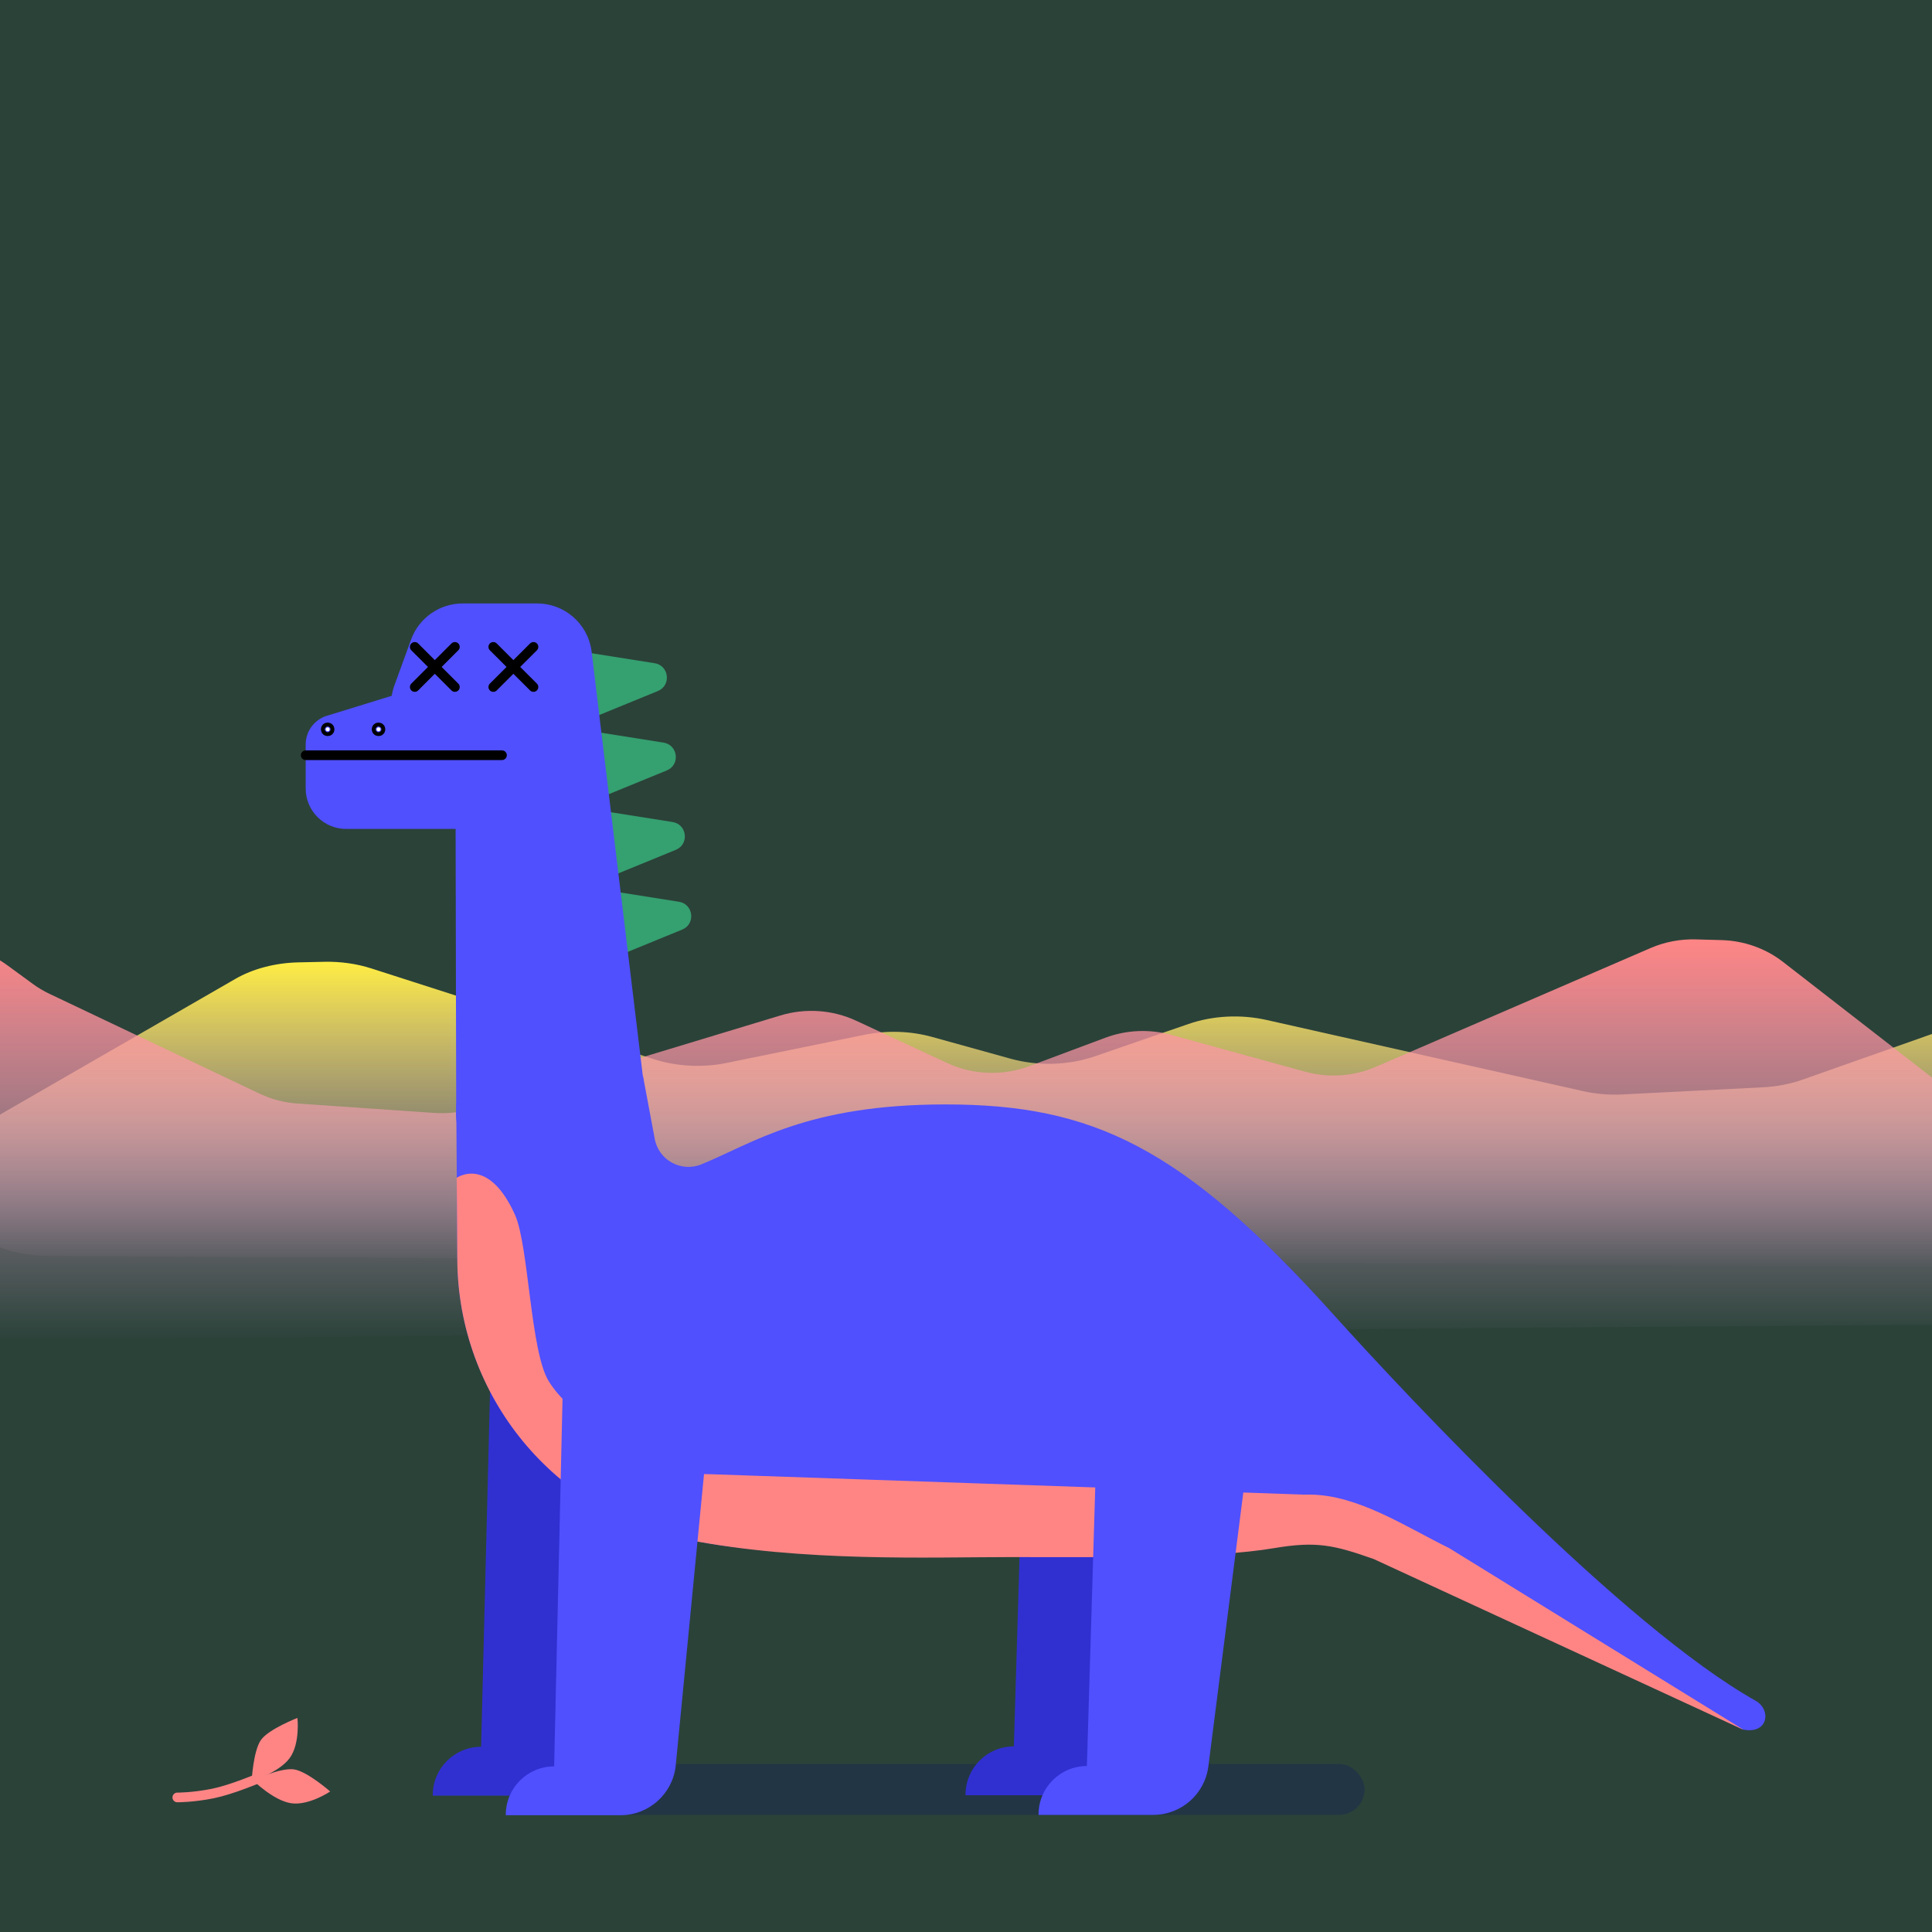 <?xml version="1.0" encoding="UTF-8"?>
<svg xmlns="http://www.w3.org/2000/svg" width="400" height="400" xmlns:xlink="http://www.w3.org/1999/xlink" viewBox="0 0 400 400">
  <defs>
    <style>
      .cls-1, .cls-2, .cls-3 {
        fill: none;
      }

      .cls-4 {
        fill: url(#linear-gradient);
      }

      .cls-5 {
        clip-path: url(#clippath);
      }

      .cls-6 {
        fill: #ff8585;
      }

      .cls-7 {
        fill: #3030d1;
      }

      .cls-8 {
        fill: #5050ff;
      }

      .cls-9 {
        fill: #35a070;
      }

      .cls-10 {
        fill: #2b4239;
      }

      .cls-11 {
        fill: #fff;
      }

      .cls-11, .cls-2, .cls-3 {
        stroke-linecap: round;
        stroke-miterlimit: 10;
        stroke-width: 2px;
      }

      .cls-11, .cls-3 {
        stroke: #000;
      }

      .cls-12 {
        clip-path: url(#clippath-1);
      }

      .cls-13 {
        clip-path: url(#clippath-2);
      }

      .cls-2 {
        stroke: #ff8585;
      }

      .cls-14 {
        fill: #00006f;
        opacity: .2;
      }

      .cls-15 {
        fill: url(#linear-gradient-2);
      }
    </style>
    <clipPath id="clippath">
      <rect class="cls-1" x="0" y=".32" width="400" height="400" transform="translate(400 400.63) rotate(-180)"/>
    </clipPath>
    <linearGradient id="linear-gradient" x1="172.31" y1="262.5" x2="172.31" y2="199.13" gradientTransform="translate(400) rotate(-180) scale(1 -1)" gradientUnits="userSpaceOnUse">
      <stop offset="0" stop-color="#fbc5ff" stop-opacity="0"/>
      <stop offset="1" stop-color="#ffed43"/>
    </linearGradient>
    <clipPath id="clippath-1">
      <rect class="cls-1" x="0" y=".32" width="400" height="400"/>
    </clipPath>
    <linearGradient id="linear-gradient-2" x1="195.14" y1="277.41" x2="195.14" y2="194.47" gradientUnits="userSpaceOnUse">
      <stop offset="0" stop-color="#fbc5ff" stop-opacity="0"/>
      <stop offset="1" stop-color="#ff8585"/>
    </linearGradient>
    <clipPath id="clippath-2">
      <path class="cls-1" d="M134.54,222.75l3.48,20.33c.77,4.48,5.48,7.08,9.69,5.36,10.66-4.35,28.46-15.43,55.34-14.57,30.4,.97,41.7,3.48,73.14,38.41,29.44,32.72,39.28,61.19,86.24,79.85,3.04,1.21,1.7,5.95-1.58,5.95l-76.44-35.3c-8.29-2.93-11.92-3.72-20.59-2.26-12.86,2.17-33.8,1.86-54.91,1.86-16.38,0-42.65,1.06-66.51-3.59-27.65-5.39-47.52-29.76-47.72-57.92l-.23-32.45"/>
    </clipPath>
  </defs>
  <g id="BG_copy_4" data-name="BG copy 4">
    <rect class="cls-10" x="0" width="400" height="400"/>
  </g>
  <g id="Shadow">
    <rect class="cls-14" x="108.73" y="365.2" width="173.79" height="10.55" rx="5.28" ry="5.28"/>
  </g>
  <g id="Mountains2">
    <g class="cls-5">
      <path class="cls-4" d="M.34,230.57l48.37-27.89c3.67-2.12,8.26-3.32,13.03-3.43l5.48-.12c3.32-.07,6.63,.4,9.65,1.37l58.54,18.8c4.71,1.51,10.05,1.79,15.02,.77l28.6-5.84c4.6-.94,9.52-.78,13.97,.46l16.22,4.5c5.66,1.57,12.01,1.39,17.47-.5l19.39-6.69c5.01-1.73,10.8-2.03,16.13-.83l65.56,14.74c2.63,.59,5.4,.82,8.16,.68l29.11-1.48c2.83-.14,5.6-.68,8.13-1.57l44.78-15.8c1.24-.44,2.41-.95,3.5-1.55l5.42-2.94c13.25-7.2,32.71-1.48,34.54,10.16l5.11,32.54c1.4,8.89-8.66,16.65-21.51,16.57l-434.97-2.49c-18.44-.11-28.11-15.29-15.86-24.88l3.8-2.98c.72-.57,1.51-1.09,2.35-1.58Z"/>
    </g>
  </g>
  <g id="Mountains1">
    <g class="cls-12">
      <path class="cls-15" d="M416.13,235.62l-47.02-36.5c-3.57-2.77-8.03-4.35-12.66-4.48l-5.33-.15c-3.23-.09-6.44,.52-9.38,1.79l-56.9,24.6c-4.58,1.98-9.77,2.34-14.6,1.01l-27.8-7.64c-4.47-1.23-9.25-1.02-13.58,.6l-15.77,5.89c-5.5,2.05-11.67,1.82-16.98-.65l-18.85-8.76c-4.87-2.27-10.5-2.66-15.68-1.09l-63.72,19.29c-2.56,.77-5.25,1.08-7.93,.89l-28.3-1.94c-2.75-.19-5.44-.89-7.91-2.06l-43.52-20.68c-1.2-.57-2.34-1.25-3.4-2.03l-5.27-3.85c-12.88-9.42-31.79-1.93-33.57,13.3l-4.97,42.59c-1.36,11.64,8.42,21.79,20.91,21.69l422.8-3.26c17.92-.14,27.33-20.01,15.41-32.57l-3.7-3.9c-.7-.74-1.47-1.43-2.28-2.07Z"/>
    </g>
  </g>
  <g id="Leaf2">
    <g>
      <path class="cls-2" d="M53.26,368.28s-5.39,2.27-9.16,3.04c-4.2,.85-7.39,.82-7.39,.82"/>
      <path class="cls-6" d="M68.36,370.91s-4.41,2.97-8.08,2.43-7.92-4.77-7.92-4.77c0,0,5.75-2.64,8.5-2.24,2.75,.4,7.5,4.58,7.5,4.58Z"/>
      <path class="cls-6" d="M61.58,355.68s.59,5.28-1.59,8.29c-2.17,3-7.89,4.81-7.89,4.81,0,0,.32-6.32,1.95-8.57s7.53-4.53,7.53-4.53Z"/>
    </g>
  </g>
  <g id="Neck">
    <g id="Mane">
      <path class="cls-9" d="M121.13,135.03l14.4,2.28c3.01,.48,3.49,4.61,.67,5.76l-13.26,5.43-1.81-13.48Z"/>
      <path class="cls-9" d="M122.98,151.47l14.4,2.28c3.01,.48,3.49,4.61,.67,5.76l-13.26,5.43-1.81-13.48Z"/>
      <path class="cls-9" d="M124.85,167.91l14.4,2.28c3.01,.48,3.49,4.61,.67,5.76l-13.26,5.43-1.81-13.48Z"/>
      <path class="cls-9" d="M126.17,184.42l14.4,2.28c3.01,.48,3.49,4.61,.67,5.76l-13.26,5.43-1.81-13.48Z"/>
    </g>
    <path class="cls-8" d="M134.49,234.35l-12.03-99.67c-.81-5.59-5.6-9.74-11.24-9.74h-15.43c-4.78,0-9.05,2.99-10.68,7.48l-3.48,9.57c-1.01,2.79-.78,5.88,.63,8.49,.05,.09,.11,.17,.18,.24l10.48,10.48c.07,.07,.14,.16,.18,.25,.96,1.78,1.39,3.79,1.22,5.81l.13,62.44c-.5,6.05,3.96,10.97,10.02,10.97l21.18-.93c6.32,0,9.73,.86,8.83-5.4Z"/>
  </g>
  <g id="Body">
    <g id="Back_legs" data-name="Back legs">
      <path class="cls-7" d="M101.72,277.55l-2.11,84.1h0c-5.53,0-10.01,4.48-10.01,10.01v.1h23.75c5.79,0,10.68-4.3,11.41-10.05l8.99-84.17h-32.03Z"/>
      <path class="cls-7" d="M212.02,291.18l-2.11,70.39h0c-5.53,0-10.01,4.48-10.01,10.01v.1h23.75c5.79,0,10.68-4.3,11.41-10.05l8.99-70.45h-32.03Z"/>
    </g>
    <g id="Body-2" data-name="Body">
      <path class="cls-8" d="M133.12,222.75l2.42,12.95c.77,4.48,5.48,7.08,9.69,5.36,10.66-4.35,21.79-12.4,50.53-12.4,30.41,0,48.99,8.68,80.43,43.62,15.8,17.56,59.81,64.36,87.3,79.85,3.3,1.86,2.62,7.01-2.63,5.95l-84.33-39.96s-33.6,3.2-67.61,3.2c-16.38,0-42.65,2.11-66.51-2.54-27.65-5.39-47.52-29.76-47.72-57.92l-.23-32.45"/>
    </g>
    <g id="Belly">
      <g class="cls-13">
        <path class="cls-6" d="M94.56,243.86s6.5-4.69,12.06,7.65c2.85,6.32,3.18,28.28,6.97,34.42,4.62,7.48,14.77,12.08,18.91,14.89,4.29,2.92,9.39,4.4,14.57,4.4l122.78,4.22c.47,0,.93,0,1.4,0,9.97,.09,19.79,6.67,28.75,11.06l60.87,37.56-6.44,12.12-170.73-32.96-92.61-7.31-7.96-61.35,11.45-24.71Z"/>
      </g>
    </g>
    <g id="Legs">
      <path class="cls-8" d="M116.84,273.17l-2.11,92.54h0c-5.53,0-10.01,4.48-10.01,10.01v.1h23.75c5.79,0,10.68-4.3,11.41-10.05l8.99-92.61h-32.03Z"/>
      <path class="cls-8" d="M227.14,295.25l-2.11,70.39h0c-5.53,0-10.01,4.48-10.01,10.01v.1h23.75c5.79,0,10.68-4.3,11.41-10.05l8.99-70.45h-32.03Z"/>
    </g>
  </g>
  <g id="Nose">
    <path class="cls-8" d="M101.16,171.62h-29.5c-4.62,0-8.37-3.75-8.37-8.37v-9.12c0-2.85,1.94-5.34,4.71-6.03l32.45-10.01,.71,33.53Z"/>
  </g>
  <g id="Eyes_dead">
    <g>
      <line class="cls-3" x1="102.13" y1="142.24" x2="110.45" y2="133.93"/>
      <line class="cls-3" x1="102.13" y1="133.93" x2="110.45" y2="142.24"/>
      <line class="cls-3" x1="85.87" y1="142.24" x2="94.18" y2="133.93"/>
      <line class="cls-3" x1="85.87" y1="133.93" x2="94.18" y2="142.24"/>
    </g>
  </g>
  <g id="Mouth">
    <line class="cls-11" x1="63.29" y1="156.36" x2="103.93" y2="156.36"/>
  </g>
  <g id="Nostrils">
    <circle class="cls-11" cx="67.84" cy="151" r=".4"/>
    <circle class="cls-11" cx="78.37" cy="151" r=".4"/>
  </g>
</svg>